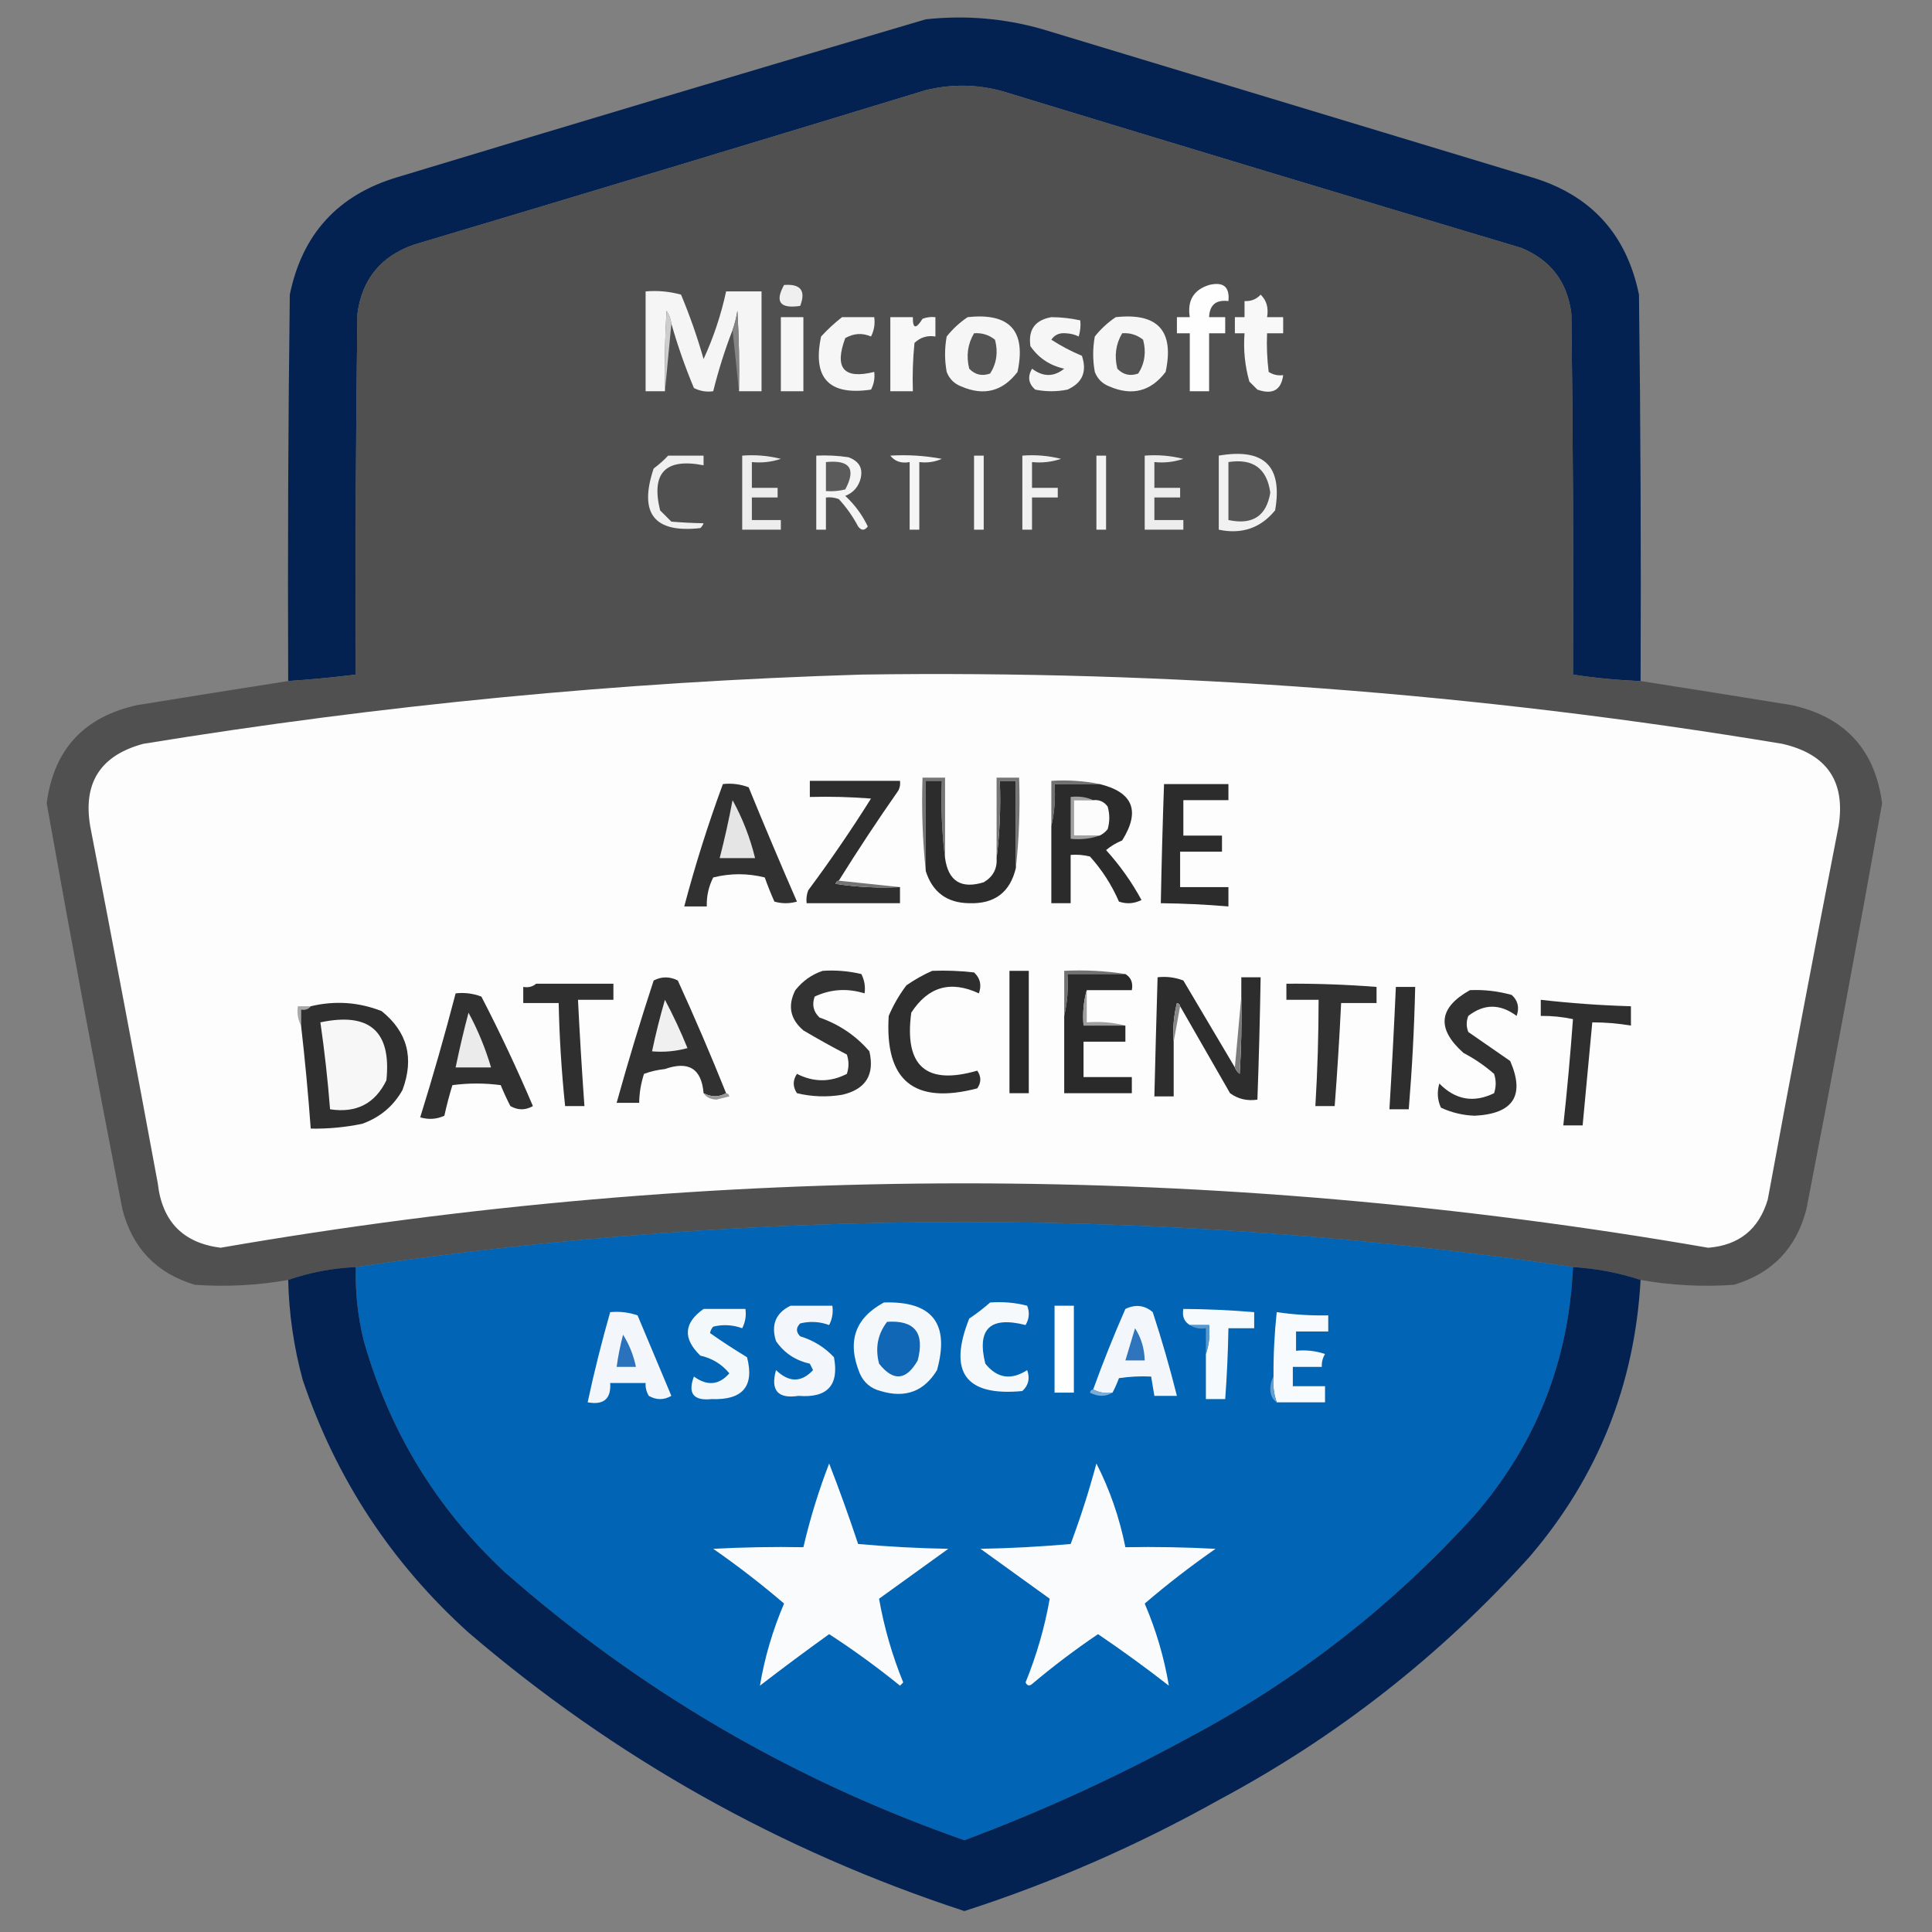 <?xml version="1.0" encoding="UTF-8"?>
<!DOCTYPE svg PUBLIC "-//W3C//DTD SVG 1.1//EN" "http://www.w3.org/Graphics/SVG/1.1/DTD/svg11.dtd">
<svg xmlns="http://www.w3.org/2000/svg" version="1.1" width="600px" height="600px" style="shape-rendering:geometricPrecision; text-rendering:geometricPrecision; image-rendering:optimizeQuality; fill-rule:evenodd; clip-rule:evenodd" xmlns:xlink="http://www.w3.org/1999/xlink">
<rect width="100%" height="100%" fill="#808080" stroke="none"/>
<g><path style="opacity:0.98" fill="#002050" d="M 509.5,211.5 C 502.456,211.244 495.456,210.578 488.5,209.5C 488.667,172.165 488.5,134.832 488,97.5C 486.823,87.644 481.656,80.811 472.5,77C 419.438,61.152 366.438,45.152 313.5,29C 304.918,26.196 296.252,25.863 287.5,28C 234.546,44.155 181.546,60.155 128.5,76C 118.231,79.598 112.398,86.765 111,97.5C 110.5,134.832 110.333,172.165 110.5,209.5C 103.523,210.364 96.523,211.031 89.5,211.5C 89.333,171.499 89.5,131.499 90,91.5C 93.87,72.63 105.037,60.463 123.5,55C 178.112,38.463 232.778,22.129 287.5,6C 299.722,4.675 311.722,5.675 323.5,9C 374.167,24.333 424.833,39.667 475.5,55C 493.963,60.463 505.13,72.63 509,91.5C 509.5,131.499 509.667,171.499 509.5,211.5 Z"/></g>
<g><path style="opacity:0.996" fill="#505050" d="M 509.5,211.5 C 525.152,213.951 540.819,216.451 556.5,219C 573.008,222.671 582.341,232.838 584.5,249.5C 576.989,291.554 569.156,333.554 561,375.5C 557.915,387.585 550.415,395.418 538.5,399C 528.768,399.692 519.101,399.192 509.5,397.5C 502.793,395.279 495.793,393.945 488.5,393.5C 362.368,374.855 236.368,374.855 110.5,393.5C 103.19,393.83 96.19,395.163 89.5,397.5C 79.899,399.192 70.232,399.692 60.5,399C 48.586,395.418 41.086,387.585 38,375.5C 29.844,333.554 22.011,291.554 14.5,249.5C 16.659,232.838 25.992,222.671 42.5,219C 58.181,216.451 73.847,213.951 89.5,211.5C 96.523,211.031 103.523,210.364 110.5,209.5C 110.333,172.165 110.5,134.832 111,97.5C 112.398,86.765 118.231,79.598 128.5,76C 181.546,60.155 234.546,44.155 287.5,28C 296.252,25.863 304.918,26.196 313.5,29C 366.438,45.152 419.438,61.152 472.5,77C 481.656,80.811 486.823,87.644 488,97.5C 488.5,134.832 488.667,172.165 488.5,209.5C 495.456,210.578 502.456,211.244 509.5,211.5 Z"/></g>
<g><path style="opacity:1" fill="#efefef" d="M 243.5,88.5 C 248.663,88.107 250.33,90.273 248.5,95C 242.244,95.934 240.577,93.767 243.5,88.5 Z"/></g>
<g><path style="opacity:1" fill="#fefefe" d="M 375.5,88.5 C 379.938,87.425 381.938,89.092 381.5,93.5C 377.651,93.019 375.651,94.686 375.5,98.5C 377.167,98.5 378.833,98.5 380.5,98.5C 380.5,100.167 380.5,101.833 380.5,103.5C 378.833,103.5 377.167,103.5 375.5,103.5C 375.5,109.5 375.5,115.5 375.5,121.5C 373.5,121.5 371.5,121.5 369.5,121.5C 369.5,115.5 369.5,109.5 369.5,103.5C 368.167,103.5 366.833,103.5 365.5,103.5C 365.5,101.833 365.5,100.167 365.5,98.5C 366.833,98.5 368.167,98.5 369.5,98.5C 368.673,93.352 370.673,90.018 375.5,88.5 Z"/></g>
<g><path style="opacity:1" fill="#f5f5f5" d="M 229.5,121.5 C 229.666,113.16 229.5,104.827 229,96.5C 228.685,98.586 228.185,100.586 227.5,102.5C 225.1,108.701 223.1,115.034 221.5,121.5C 219.396,121.799 217.396,121.466 215.5,120.5C 212.765,113.96 210.431,107.294 208.5,100.5C 208.291,99.078 207.791,97.745 207,96.5C 206.5,104.827 206.334,113.16 206.5,121.5C 204.5,121.5 202.5,121.5 200.5,121.5C 200.5,111.167 200.5,100.833 200.5,90.5C 204.226,90.177 207.893,90.511 211.5,91.5C 214.217,97.983 216.551,104.65 218.5,111.5C 221.597,104.791 223.93,97.791 225.5,90.5C 229.167,90.5 232.833,90.5 236.5,90.5C 236.5,100.833 236.5,111.167 236.5,121.5C 234.167,121.5 231.833,121.5 229.5,121.5 Z"/></g>
<g><path style="opacity:1" fill="#f8f8f8" d="M 391.5,91.5 C 393.344,93.279 394.01,95.612 393.5,98.5C 395.167,98.5 396.833,98.5 398.5,98.5C 398.5,100.167 398.5,101.833 398.5,103.5C 396.833,103.5 395.167,103.5 393.5,103.5C 393.334,107.514 393.501,111.514 394,115.5C 395.356,116.38 396.856,116.714 398.5,116.5C 397.896,121.152 395.23,122.652 390.5,121C 389.667,120.167 388.833,119.333 388,118.5C 386.612,113.628 386.112,108.628 386.5,103.5C 385.5,103.5 384.5,103.5 383.5,103.5C 383.5,101.833 383.5,100.167 383.5,98.5C 384.5,98.5 385.5,98.5 386.5,98.5C 386.5,96.833 386.5,95.167 386.5,93.5C 388.553,93.598 390.22,92.931 391.5,91.5 Z"/></g>
<g><path style="opacity:1" fill="#f6f6f6" d="M 242.5,98.5 C 244.833,98.5 247.167,98.5 249.5,98.5C 249.5,106.167 249.5,113.833 249.5,121.5C 247.167,121.5 244.833,121.5 242.5,121.5C 242.5,113.833 242.5,106.167 242.5,98.5 Z"/></g>
<g><path style="opacity:1" fill="#f6f6f6" d="M 261.5,98.5 C 264.833,98.5 268.167,98.5 271.5,98.5C 271.799,100.604 271.466,102.604 270.5,104.5C 267.8,103.333 265.133,103.5 262.5,105C 259.032,114.357 262.032,117.857 271.5,115.5C 271.739,117.467 271.406,119.301 270.5,121C 257.421,122.921 252.254,117.421 255,104.5C 257.063,102.266 259.229,100.266 261.5,98.5 Z"/></g>
<g><path style="opacity:1" fill="#f8f8f8" d="M 276.5,98.5 C 278.833,98.5 281.167,98.5 283.5,98.5C 283.443,102.133 284.443,102.3 286.5,99C 287.793,98.51 289.127,98.343 290.5,98.5C 290.5,100.5 290.5,102.5 290.5,104.5C 287.956,104.104 285.789,104.771 284,106.5C 283.501,111.489 283.334,116.489 283.5,121.5C 281.167,121.5 278.833,121.5 276.5,121.5C 276.5,113.833 276.5,106.167 276.5,98.5 Z"/></g>
<g><path style="opacity:1" fill="#f6f6f6" d="M 300.5,98.5 C 313.57,97.067 318.737,102.734 316,115.5C 311.392,121.56 305.559,123.06 298.5,120C 296.333,119.167 294.833,117.667 294,115.5C 293.333,111.833 293.333,108.167 294,104.5C 295.872,102.153 298.039,100.153 300.5,98.5 Z"/></g>
<g><path style="opacity:1" fill="#f6f6f6" d="M 326.5,98.5 C 329.545,98.508 332.545,98.841 335.5,99.5C 335.66,101.199 335.494,102.866 335,104.5C 333.769,103.892 332.436,103.559 331,103.5C 329.027,103.309 327.527,103.976 326.5,105.5C 329.515,107.45 332.681,109.116 336,110.5C 337.643,115.428 336.143,118.928 331.5,121C 328.167,121.667 324.833,121.667 321.5,121C 319.396,119.164 319.062,116.998 320.5,114.5C 323.947,117.1 327.28,117.1 330.5,114.5C 326.027,113.511 322.527,111.177 320,107.5C 319.276,102.393 321.443,99.393 326.5,98.5 Z"/></g>
<g><path style="opacity:1" fill="#f6f6f6" d="M 346.5,98.5 C 359.57,97.067 364.737,102.734 362,115.5C 357.392,121.56 351.559,123.06 344.5,120C 342.333,119.167 340.833,117.667 340,115.5C 339.333,111.833 339.333,108.167 340,104.5C 341.872,102.153 344.039,100.153 346.5,98.5 Z"/></g>
<g><path style="opacity:1" fill="#848484" d="M 229.5,121.5 C 228.833,115.167 228.167,108.833 227.5,102.5C 228.185,100.586 228.685,98.586 229,96.5C 229.5,104.827 229.666,113.16 229.5,121.5 Z"/></g>
<g><path style="opacity:1" fill="#cdcdcd" d="M 208.5,100.5 C 207.833,107.5 207.167,114.5 206.5,121.5C 206.334,113.16 206.5,104.827 207,96.5C 207.791,97.745 208.291,99.078 208.5,100.5 Z"/></g>
<g><path style="opacity:1" fill="#535353" d="M 302.5,103.5 C 304.936,103.317 307.103,103.984 309,105.5C 310.023,109.317 309.523,112.817 307.5,116C 304.975,116.896 302.808,116.396 301,114.5C 300.013,110.525 300.513,106.859 302.5,103.5 Z"/></g>
<g><path style="opacity:1" fill="#535353" d="M 348.5,103.5 C 350.936,103.317 353.103,103.984 355,105.5C 356.023,109.317 355.523,112.817 353.5,116C 350.975,116.896 348.808,116.396 347,114.5C 346.013,110.525 346.513,106.859 348.5,103.5 Z"/></g>
<g><path style="opacity:1" fill="#f0f0f0" d="M 207.5,141.5 C 211.167,141.5 214.833,141.5 218.5,141.5C 218.5,142.5 218.5,143.5 218.5,144.5C 206.65,142.182 202.15,146.849 205,158.5C 206.167,159.667 207.333,160.833 208.5,162C 212.002,162.282 215.335,162.449 218.5,162.5C 218.291,163.086 217.957,163.586 217.5,164C 203.151,165.631 198.317,159.465 203,145.5C 204.667,144.267 206.167,142.933 207.5,141.5 Z"/></g>
<g><path style="opacity:1" fill="#ededed" d="M 230.5,141.5 C 234.555,141.176 238.555,141.509 242.5,142.5C 239.572,143.484 236.572,143.817 233.5,143.5C 233.5,146.167 233.5,148.833 233.5,151.5C 236.167,151.5 238.833,151.5 241.5,151.5C 241.5,152.5 241.5,153.5 241.5,154.5C 238.833,154.5 236.167,154.5 233.5,154.5C 233.5,156.833 233.5,159.167 233.5,161.5C 236.5,161.5 239.5,161.5 242.5,161.5C 242.5,162.5 242.5,163.5 242.5,164.5C 238.5,164.5 234.5,164.5 230.5,164.5C 230.5,156.833 230.5,149.167 230.5,141.5 Z"/></g>
<g><path style="opacity:1" fill="#f4f4f4" d="M 253.5,141.5 C 256.85,141.335 260.183,141.502 263.5,142C 267.104,143.334 268.271,145.834 267,149.5C 266.167,151.667 264.667,153.167 262.5,154C 265.444,156.722 267.777,159.889 269.5,163.5C 268.5,164.833 267.5,164.833 266.5,163.5C 264.869,160.404 262.869,157.57 260.5,155C 259.207,154.51 257.873,154.343 256.5,154.5C 256.5,157.833 256.5,161.167 256.5,164.5C 255.5,164.5 254.5,164.5 253.5,164.5C 253.5,156.833 253.5,149.167 253.5,141.5 Z"/></g>
<g><path style="opacity:1" fill="#f5f5f5" d="M 276.5,141.5 C 281.875,141.172 287.208,141.505 292.5,142.5C 290.257,143.474 287.924,143.808 285.5,143.5C 285.5,150.5 285.5,157.5 285.5,164.5C 284.5,164.5 283.5,164.5 282.5,164.5C 282.5,157.5 282.5,150.5 282.5,143.5C 279.918,143.975 277.918,143.308 276.5,141.5 Z"/></g>
<g><path style="opacity:1" fill="#f3f3f3" d="M 302.5,141.5 C 303.5,141.5 304.5,141.5 305.5,141.5C 305.5,149.167 305.5,156.833 305.5,164.5C 304.5,164.5 303.5,164.5 302.5,164.5C 302.5,156.833 302.5,149.167 302.5,141.5 Z"/></g>
<g><path style="opacity:1" fill="#f0f0f0" d="M 317.5,141.5 C 321.555,141.176 325.555,141.509 329.5,142.5C 326.572,143.484 323.572,143.817 320.5,143.5C 320.5,146.167 320.5,148.833 320.5,151.5C 323.167,151.5 325.833,151.5 328.5,151.5C 328.5,152.5 328.5,153.5 328.5,154.5C 325.833,154.5 323.167,154.5 320.5,154.5C 320.5,157.833 320.5,161.167 320.5,164.5C 319.5,164.5 318.5,164.5 317.5,164.5C 317.5,156.833 317.5,149.167 317.5,141.5 Z"/></g>
<g><path style="opacity:1" fill="#f3f3f3" d="M 340.5,141.5 C 341.5,141.5 342.5,141.5 343.5,141.5C 343.5,149.167 343.5,156.833 343.5,164.5C 342.5,164.5 341.5,164.5 340.5,164.5C 340.5,156.833 340.5,149.167 340.5,141.5 Z"/></g>
<g><path style="opacity:1" fill="#ededed" d="M 355.5,141.5 C 359.555,141.176 363.555,141.509 367.5,142.5C 364.572,143.484 361.572,143.817 358.5,143.5C 358.5,146.167 358.5,148.833 358.5,151.5C 361.167,151.5 363.833,151.5 366.5,151.5C 366.5,152.5 366.5,153.5 366.5,154.5C 363.833,154.5 361.167,154.5 358.5,154.5C 358.5,156.833 358.5,159.167 358.5,161.5C 361.5,161.5 364.5,161.5 367.5,161.5C 367.5,162.5 367.5,163.5 367.5,164.5C 363.5,164.5 359.5,164.5 355.5,164.5C 355.5,156.833 355.5,149.167 355.5,141.5 Z"/></g>
<g><path style="opacity:1" fill="#f1f1f1" d="M 378.5,141.5 C 392.564,139.066 398.398,144.732 396,158.5C 391.477,164.008 385.644,166.008 378.5,164.5C 378.5,156.833 378.5,149.167 378.5,141.5 Z"/></g>
<g><path style="opacity:1" fill="#5b5b5b" d="M 256.5,143.5 C 263.94,142.753 265.94,145.587 262.5,152C 260.527,152.495 258.527,152.662 256.5,152.5C 256.5,149.5 256.5,146.5 256.5,143.5 Z"/></g>
<g><path style="opacity:1" fill="#555555" d="M 381.5,143.5 C 389.133,142.313 393.466,145.48 394.5,153C 393.311,160.279 388.978,163.112 381.5,161.5C 381.5,155.5 381.5,149.5 381.5,143.5 Z"/></g>
<g><path style="opacity:1" fill="#fdfdfd" d="M 267.5,209.5 C 363.494,208.095 458.827,215.261 553.5,231C 567.342,234.153 573.175,242.653 571,256.5C 563.45,295.134 556.117,333.801 549,372.5C 546.266,381.734 540.1,386.734 530.5,387.5C 376.498,360.833 222.498,360.833 68.5,387.5C 56.841,386.006 50.341,379.34 49,367.5C 42.162,330.479 35.162,293.479 28,256.5C 25.75,243.069 31.25,234.569 44.5,231C 118.508,218.932 192.841,211.765 267.5,209.5 Z"/></g>
<g><path style="opacity:1" fill="#2e2e2e" d="M 260.5,273.5 C 259.957,273.56 259.624,273.893 259.5,274.5C 266.134,275.497 272.8,275.83 279.5,275.5C 279.5,277.167 279.5,278.833 279.5,280.5C 269.833,280.5 260.167,280.5 250.5,280.5C 250.343,279.127 250.51,277.793 251,276.5C 257.871,267.26 264.371,257.76 270.5,248C 264.175,247.5 257.842,247.334 251.5,247.5C 251.5,245.833 251.5,244.167 251.5,242.5C 260.833,242.5 270.167,242.5 279.5,242.5C 279.649,243.552 279.483,244.552 279,245.5C 272.575,254.69 266.408,264.024 260.5,273.5 Z"/></g>
<g><path style="opacity:1" fill="#767676" d="M 293.5,266.5 C 292.508,258.684 292.174,250.684 292.5,242.5C 290.833,242.5 289.167,242.5 287.5,242.5C 287.5,251.833 287.5,261.167 287.5,270.5C 286.506,261.014 286.173,251.348 286.5,241.5C 288.833,241.5 291.167,241.5 293.5,241.5C 293.5,249.833 293.5,258.167 293.5,266.5 Z"/></g>
<g><path style="opacity:1" fill="#2c2c2c" d="M 293.5,266.5 C 294.5,273.652 298.5,276.152 305.5,274C 308.397,272.285 309.731,269.785 309.5,266.5C 310.492,258.684 310.826,250.684 310.5,242.5C 312.167,242.5 313.833,242.5 315.5,242.5C 315.5,251.5 315.5,260.5 315.5,269.5C 313.725,277.1 308.892,280.766 301,280.5C 294.077,280.407 289.577,277.074 287.5,270.5C 287.5,261.167 287.5,251.833 287.5,242.5C 289.167,242.5 290.833,242.5 292.5,242.5C 292.174,250.684 292.508,258.684 293.5,266.5 Z"/></g>
<g><path style="opacity:1" fill="#767676" d="M 315.5,269.5 C 315.5,260.5 315.5,251.5 315.5,242.5C 313.833,242.5 312.167,242.5 310.5,242.5C 310.826,250.684 310.492,258.684 309.5,266.5C 309.5,258.167 309.5,249.833 309.5,241.5C 311.833,241.5 314.167,241.5 316.5,241.5C 316.827,251.015 316.494,260.348 315.5,269.5 Z"/></g>
<g><path style="opacity:1" fill="#313131" d="M 224.5,243.5 C 227.247,243.187 229.914,243.52 232.5,244.5C 237.371,256.406 242.371,268.239 247.5,280C 245.167,280.667 242.833,280.667 240.5,280C 239.407,277.557 238.407,275.057 237.5,272.5C 232.167,271.167 226.833,271.167 221.5,272.5C 220.067,275.333 219.4,278.333 219.5,281.5C 217.167,281.5 214.833,281.5 212.5,281.5C 215.911,268.601 219.911,255.934 224.5,243.5 Z"/></g>
<g><path style="opacity:1" fill="#717171" d="M 341.5,243.5 C 336.833,243.5 332.167,243.5 327.5,243.5C 327.818,248.032 327.485,252.366 326.5,256.5C 326.5,251.833 326.5,247.167 326.5,242.5C 331.695,242.179 336.695,242.513 341.5,243.5 Z"/></g>
<g><path style="opacity:1" fill="#2b2b2b" d="M 341.5,243.5 C 351.889,246.036 354.222,251.87 348.5,261C 346.668,261.748 345.001,262.748 343.5,264C 347.781,268.727 351.448,273.894 354.5,279.5C 352.235,280.647 349.902,280.814 347.5,280C 345.248,274.824 342.248,270.157 338.5,266C 336.527,265.505 334.527,265.338 332.5,265.5C 332.5,270.5 332.5,275.5 332.5,280.5C 330.5,280.5 328.5,280.5 326.5,280.5C 326.5,272.5 326.5,264.5 326.5,256.5C 327.485,252.366 327.818,248.032 327.5,243.5C 332.167,243.5 336.833,243.5 341.5,243.5 Z"/></g>
<g><path style="opacity:1" fill="#2c2c2c" d="M 361.5,243.5 C 368.167,243.5 374.833,243.5 381.5,243.5C 381.5,245.167 381.5,246.833 381.5,248.5C 376.833,248.5 372.167,248.5 367.5,248.5C 367.5,252.167 367.5,255.833 367.5,259.5C 371.5,259.5 375.5,259.5 379.5,259.5C 379.5,261.167 379.5,262.833 379.5,264.5C 375.167,264.5 370.833,264.5 366.5,264.5C 366.5,268.167 366.5,271.833 366.5,275.5C 371.5,275.5 376.5,275.5 381.5,275.5C 381.5,277.5 381.5,279.5 381.5,281.5C 374.515,280.911 367.515,280.578 360.5,280.5C 360.734,268.163 361.067,255.83 361.5,243.5 Z"/></g>
<g><path style="opacity:1" fill="#a2a2a2" d="M 339.5,248.5 C 337.5,248.5 335.5,248.5 333.5,248.5C 333.5,252.167 333.5,255.833 333.5,259.5C 336.167,259.5 338.833,259.5 341.5,259.5C 338.713,260.477 335.713,260.81 332.5,260.5C 332.5,256.167 332.5,251.833 332.5,247.5C 335.059,247.198 337.393,247.532 339.5,248.5 Z"/></g>
<g><path style="opacity:1" fill="#fcfcfc" d="M 339.5,248.5 C 341.39,248.297 342.89,248.963 344,250.5C 344.667,252.833 344.667,255.167 344,257.5C 343.292,258.381 342.458,259.047 341.5,259.5C 338.833,259.5 336.167,259.5 333.5,259.5C 333.5,255.833 333.5,252.167 333.5,248.5C 335.5,248.5 337.5,248.5 339.5,248.5 Z"/></g>
<g><path style="opacity:1" fill="#e5e5e5" d="M 227.5,248.5 C 230.587,254.076 232.921,260.076 234.5,266.5C 230.833,266.5 227.167,266.5 223.5,266.5C 225.041,260.544 226.374,254.544 227.5,248.5 Z"/></g>
<g><path style="opacity:1" fill="#747474" d="M 260.5,273.5 C 266.833,274.167 273.167,274.833 279.5,275.5C 272.8,275.83 266.134,275.497 259.5,274.5C 259.624,273.893 259.957,273.56 260.5,273.5 Z"/></g>
<g><path style="opacity:1" fill="#2e2e2e" d="M 289.5,301.5 C 293.846,301.334 298.179,301.501 302.5,302C 304.418,303.77 304.918,305.937 304,308.5C 295.235,304.407 288.235,306.407 283,314.5C 280.776,331.113 287.609,337.113 303.5,332.5C 304.76,334.353 304.76,336.186 303.5,338C 283.888,343.122 274.721,335.622 276,315.5C 277.455,312.088 279.288,308.921 281.5,306C 284.099,304.205 286.766,302.705 289.5,301.5 Z"/></g>
<g><path style="opacity:1" fill="#323232" d="M 255.5,301.5 C 259.571,301.234 263.571,301.567 267.5,302.5C 268.466,304.396 268.799,306.396 268.5,308.5C 263.146,306.839 257.979,307.172 253,309.5C 252.104,312.025 252.604,314.192 254.5,316C 260.656,318.152 265.823,321.652 270,326.5C 271.683,333.821 268.85,338.321 261.5,340C 256.778,340.777 252.111,340.61 247.5,339.5C 246.167,337.5 246.167,335.5 247.5,333.5C 252.699,336.139 257.866,336.139 263,333.5C 263.667,331.5 263.667,329.5 263,327.5C 258.451,325.141 253.951,322.641 249.5,320C 245.387,316.491 244.554,312.324 247,307.5C 249.322,304.605 252.155,302.605 255.5,301.5 Z"/></g>
<g><path style="opacity:1" fill="#292929" d="M 313.5,301.5 C 315.5,301.5 317.5,301.5 319.5,301.5C 319.5,314.167 319.5,326.833 319.5,339.5C 317.5,339.5 315.5,339.5 313.5,339.5C 313.5,326.833 313.5,314.167 313.5,301.5 Z"/></g>
<g><path style="opacity:1" fill="#727272" d="M 349.5,302.5 C 343.5,302.5 337.5,302.5 331.5,302.5C 331.818,307.032 331.485,311.366 330.5,315.5C 330.5,310.833 330.5,306.167 330.5,301.5C 337.022,301.177 343.355,301.51 349.5,302.5 Z"/></g>
<g><path style="opacity:1" fill="#2a2a2a" d="M 349.5,302.5 C 351.256,303.552 351.923,305.219 351.5,307.5C 346.833,307.5 342.167,307.5 337.5,307.5C 336.518,310.962 336.185,314.629 336.5,318.5C 340.833,318.5 345.167,318.5 349.5,318.5C 349.5,320.167 349.5,321.833 349.5,323.5C 345.167,323.5 340.833,323.5 336.5,323.5C 336.5,327.167 336.5,330.833 336.5,334.5C 341.5,334.5 346.5,334.5 351.5,334.5C 351.5,336.167 351.5,337.833 351.5,339.5C 344.5,339.5 337.5,339.5 330.5,339.5C 330.5,331.5 330.5,323.5 330.5,315.5C 331.485,311.366 331.818,307.032 331.5,302.5C 337.5,302.5 343.5,302.5 349.5,302.5 Z"/></g>
<g><path style="opacity:1" fill="#2d2d2d" d="M 383.5,331.5 C 383.783,332.289 384.283,332.956 385,333.5C 385.5,325.507 385.666,317.507 385.5,309.5C 385.5,307.5 385.5,305.5 385.5,303.5C 387.5,303.5 389.5,303.5 391.5,303.5C 391.293,316.171 390.96,328.837 390.5,341.5C 387.315,341.98 384.481,341.314 382,339.5C 376.81,330.445 371.643,321.445 366.5,312.5C 366.44,311.957 366.107,311.624 365.5,311.5C 364.509,315.445 364.176,319.445 364.5,323.5C 364.5,329.167 364.5,334.833 364.5,340.5C 362.5,340.5 360.5,340.5 358.5,340.5C 358.798,328.165 359.132,315.832 359.5,303.5C 362.247,303.187 364.914,303.52 367.5,304.5C 372.861,313.517 378.194,322.517 383.5,331.5 Z"/></g>
<g><path style="opacity:1" fill="#313131" d="M 225.5,339.5 C 223.274,340.756 220.941,340.756 218.5,339.5C 217.877,331.893 213.877,329.393 206.5,332C 204.236,332.236 202.069,332.736 200,333.5C 199.047,336.432 198.547,339.432 198.5,342.5C 196.167,342.5 193.833,342.5 191.5,342.5C 195.037,329.756 198.87,317.089 203,304.5C 205.466,303.223 207.966,303.223 210.5,304.5C 215.788,316.072 220.788,327.739 225.5,339.5 Z"/></g>
<g><path style="opacity:1" fill="#2f2f2f" d="M 166.5,305.5 C 174.5,305.5 182.5,305.5 190.5,305.5C 190.5,307.167 190.5,308.833 190.5,310.5C 186.833,310.5 183.167,310.5 179.5,310.5C 180.042,321.509 180.709,332.509 181.5,343.5C 179.5,343.5 177.5,343.5 175.5,343.5C 174.392,332.864 173.725,322.198 173.5,311.5C 169.833,311.5 166.167,311.5 162.5,311.5C 162.5,309.833 162.5,308.167 162.5,306.5C 164.099,306.768 165.432,306.434 166.5,305.5 Z"/></g>
<g><path style="opacity:1" fill="#313131" d="M 399.5,305.5 C 408.852,305.434 418.185,305.768 427.5,306.5C 427.5,308.167 427.5,309.833 427.5,311.5C 423.833,311.5 420.167,311.5 416.5,311.5C 415.981,322.181 415.314,332.847 414.5,343.5C 412.5,343.5 410.5,343.5 408.5,343.5C 409.166,332.513 409.499,321.513 409.5,310.5C 406.167,310.5 402.833,310.5 399.5,310.5C 399.5,308.833 399.5,307.167 399.5,305.5 Z"/></g>
<g><path style="opacity:1" fill="#2e2e2e" d="M 433.5,306.5 C 435.5,306.5 437.5,306.5 439.5,306.5C 439.213,319.189 438.546,331.855 437.5,344.5C 435.5,344.5 433.5,344.5 431.5,344.5C 432.262,331.839 432.928,319.172 433.5,306.5 Z"/></g>
<g><path style="opacity:1" fill="#303030" d="M 141.5,308.5 C 144.247,308.187 146.914,308.52 149.5,309.5C 155.239,320.594 160.573,331.927 165.5,343.5C 163.167,344.833 160.833,344.833 158.5,343.5C 157.399,341.358 156.399,339.192 155.5,337C 150.5,336.333 145.5,336.333 140.5,337C 139.545,340.099 138.711,343.266 138,346.5C 135.599,347.602 133.099,347.769 130.5,347C 134.461,334.279 138.128,321.445 141.5,308.5 Z"/></g>
<g><path style="opacity:1" fill="#313131" d="M 456.5,307.5 C 460.915,307.305 465.249,307.805 469.5,309C 471.418,310.77 471.918,312.937 471,315.5C 465.896,311.691 460.896,311.691 456,315.5C 455.333,317.167 455.333,318.833 456,320.5C 460.333,323.5 464.667,326.5 469,329.5C 473.659,340.217 469.992,345.884 458,346.5C 454.323,346.372 450.823,345.539 447.5,344C 446.398,341.599 446.231,339.099 447,336.5C 452.002,341.594 457.669,342.594 464,339.5C 464.667,337.5 464.667,335.5 464,333.5C 461.094,330.963 457.927,328.796 454.5,327C 446.063,319.471 446.73,312.971 456.5,307.5 Z"/></g>
<g><path style="opacity:1" fill="#2f2f2f" d="M 478.5,310.5 C 487.802,311.563 497.136,312.23 506.5,312.5C 506.5,314.5 506.5,316.5 506.5,318.5C 502.534,317.838 498.534,317.505 494.5,317.5C 493.5,328.164 492.5,338.831 491.5,349.5C 489.5,349.5 487.5,349.5 485.5,349.5C 486.698,338.521 487.698,327.521 488.5,316.5C 485.214,315.793 481.881,315.46 478.5,315.5C 478.5,313.833 478.5,312.167 478.5,310.5 Z"/></g>
<g><path style="opacity:1" fill="#a8a8a8" d="M 96.5,312.5 C 95.791,313.404 94.791,313.737 93.5,313.5C 93.5,315.167 93.5,316.833 93.5,318.5C 92.539,316.735 92.205,314.735 92.5,312.5C 93.833,312.5 95.167,312.5 96.5,312.5 Z"/></g>
<g><path style="opacity:1" fill="#2f2f2f" d="M 93.5,318.5 C 93.5,316.833 93.5,315.167 93.5,313.5C 94.791,313.737 95.791,313.404 96.5,312.5C 104.033,310.703 111.366,311.203 118.5,314C 126.519,320.439 128.686,328.606 125,338.5C 122.199,343.503 118.032,347.003 112.5,349C 107.22,350.095 101.887,350.595 96.5,350.5C 95.719,339.814 94.719,329.147 93.5,318.5 Z"/></g>
<g><path style="opacity:1" fill="#f0f0f0" d="M 206.5,310.5 C 209.058,315.289 211.392,320.289 213.5,325.5C 209.893,326.489 206.226,326.823 202.5,326.5C 203.629,321.112 204.963,315.779 206.5,310.5 Z"/></g>
<g><path style="opacity:1" fill="#ebebeb" d="M 145.5,314.5 C 148.403,319.86 150.736,325.527 152.5,331.5C 148.833,331.5 145.167,331.5 141.5,331.5C 142.677,325.793 144.01,320.126 145.5,314.5 Z"/></g>
<g><path style="opacity:1" fill="#888888" d="M 366.5,312.5 C 365.833,316.167 365.167,319.833 364.5,323.5C 364.176,319.445 364.509,315.445 365.5,311.5C 366.107,311.624 366.44,311.957 366.5,312.5 Z"/></g>
<g><path style="opacity:1" fill="#f7f7f7" d="M 99.5,317.5 C 114.759,314.27 121.593,320.27 120,335.5C 116.483,342.743 110.65,345.743 102.5,344.5C 101.8,335.464 100.8,326.464 99.5,317.5 Z"/></g>
<g><path style="opacity:1" fill="#9e9e9e" d="M 337.5,307.5 C 337.5,310.833 337.5,314.167 337.5,317.5C 341.702,317.183 345.702,317.517 349.5,318.5C 345.167,318.5 340.833,318.5 336.5,318.5C 336.185,314.629 336.518,310.962 337.5,307.5 Z"/></g>
<g><path style="opacity:1" fill="#7c7c7c" d="M 385.5,309.5 C 385.666,317.507 385.5,325.507 385,333.5C 384.283,332.956 383.783,332.289 383.5,331.5C 384.167,324.167 384.833,316.833 385.5,309.5 Z"/></g>
<g><path style="opacity:1" fill="#999999" d="M 218.5,339.5 C 220.941,340.756 223.274,340.756 225.5,339.5C 226.043,339.56 226.376,339.893 226.5,340.5C 225.167,340.833 223.833,341.167 222.5,341.5C 220.667,341.415 219.334,340.748 218.5,339.5 Z"/></g>
<g><path style="opacity:1" fill="#0264b4" d="M 488.5,393.5 C 487.184,422.781 477.017,448.447 458,470.5C 432.218,498.956 402.385,522.123 368.5,540C 346.241,552.13 323.241,562.63 299.5,571.5C 246.154,552.847 198.488,525.013 156.5,488C 135.415,468.232 120.915,444.399 113,416.5C 111.121,408.949 110.287,401.282 110.5,393.5C 236.368,374.855 362.368,374.855 488.5,393.5 Z"/></g>
<g><path style="opacity:0.975" fill="#002050" d="M 110.5,393.5 C 110.287,401.282 111.121,408.949 113,416.5C 120.915,444.399 135.415,468.232 156.5,488C 198.488,525.013 246.154,552.847 299.5,571.5C 323.241,562.63 346.241,552.13 368.5,540C 402.385,522.123 432.218,498.956 458,470.5C 477.017,448.447 487.184,422.781 488.5,393.5C 495.793,393.945 502.793,395.279 509.5,397.5C 507.676,430.134 496.176,458.801 475,483.5C 447.181,514.33 415.014,539.497 378.5,559C 353.26,573.131 326.927,584.631 299.5,593.5C 242.228,574.711 190.894,545.877 145.5,507C 121.497,485.328 104.33,459.161 94,428.5C 91.24,418.345 89.74,408.012 89.5,397.5C 96.19,395.163 103.19,393.83 110.5,393.5 Z"/></g>
<g><path style="opacity:1" fill="#f4f8fb" d="M 274.5,404.5 C 289.509,404.01 295.009,411.01 291,425.5C 286.983,432.138 281.15,434.304 273.5,432C 270.417,431.214 268.251,429.381 267,426.5C 262.987,416.69 265.487,409.357 274.5,404.5 Z"/></g>
<g><path style="opacity:1" fill="#f5f9fc" d="M 307.5,404.5 C 311.437,404.207 315.27,404.54 319,405.5C 319.808,407.579 319.641,409.579 318.5,411.5C 307.476,408.693 303.309,412.693 306,423.5C 309.669,428.055 314.002,428.722 319,425.5C 319.918,428.063 319.418,430.23 317.5,432C 299.867,433.68 294.367,426.18 301,409.5C 303.326,407.934 305.492,406.268 307.5,404.5 Z"/></g>
<g><path style="opacity:1" fill="#f3f7fb" d="M 245.5,405.5 C 249.833,405.5 254.167,405.5 258.5,405.5C 258.799,407.604 258.466,409.604 257.5,411.5C 254.562,410.425 251.562,410.259 248.5,411C 247.167,412.333 247.167,413.667 248.5,415C 252.607,416.25 256.107,418.417 259,421.5C 260.634,430.203 256.967,434.203 248,433.5C 241.558,434.478 239.224,431.811 241,425.5C 245.038,429.391 248.872,429.391 252.5,425.5C 252.167,424.833 251.833,424.167 251.5,423.5C 247.021,422.502 243.521,420.169 241,416.5C 239.393,411.438 240.893,407.772 245.5,405.5 Z"/></g>
<g><path style="opacity:1" fill="#fefffe" d="M 327.5,405.5 C 329.5,405.5 331.5,405.5 333.5,405.5C 333.5,414.5 333.5,423.5 333.5,432.5C 331.5,432.5 329.5,432.5 327.5,432.5C 327.5,423.5 327.5,414.5 327.5,405.5 Z"/></g>
<g><path style="opacity:1" fill="#f3f8fb" d="M 218.5,406.5 C 222.833,406.5 227.167,406.5 231.5,406.5C 231.799,408.604 231.466,410.604 230.5,412.5C 227.562,411.425 224.562,411.259 221.5,412C 220.978,412.561 220.645,413.228 220.5,414C 224.219,416.614 228.052,419.114 232,421.5C 234.334,430.52 230.667,434.854 221,434.5C 215.37,435.087 213.537,432.754 215.5,427.5C 219.639,430.499 223.306,430.166 226.5,426.5C 224.172,423.665 221.172,421.831 217.5,421C 212.003,415.683 212.336,410.85 218.5,406.5 Z"/></g>
<g><path style="opacity:1" fill="#f3f7fb" d="M 345.5,432.5 C 343.265,432.795 341.265,432.461 339.5,431.5C 342.544,423.075 345.877,414.742 349.5,406.5C 352.645,405.005 355.478,405.338 358,407.5C 360.813,416.103 363.313,424.77 365.5,433.5C 363.167,433.5 360.833,433.5 358.5,433.5C 358.167,431.5 357.833,429.5 357.5,427.5C 354.15,427.335 350.817,427.502 347.5,428C 346.901,429.622 346.234,431.122 345.5,432.5 Z"/></g>
<g><path style="opacity:1" fill="#f7fafc" d="M 374.5,420.5 C 375.477,417.713 375.81,414.713 375.5,411.5C 373.5,411.5 371.5,411.5 369.5,411.5C 367.744,410.448 367.077,408.781 367.5,406.5C 374.849,406.549 382.183,406.882 389.5,407.5C 389.5,409.167 389.5,410.833 389.5,412.5C 386.833,412.5 384.167,412.5 381.5,412.5C 381.371,419.845 381.038,427.178 380.5,434.5C 378.5,434.5 376.5,434.5 374.5,434.5C 374.5,429.833 374.5,425.167 374.5,420.5 Z"/></g>
<g><path style="opacity:1" fill="#f3f7fb" d="M 189.5,407.5 C 192.448,407.223 195.281,407.556 198,408.5C 201.5,416.833 205,425.167 208.5,433.5C 206.167,434.833 203.833,434.833 201.5,433.5C 200.754,432.264 200.421,430.93 200.5,429.5C 196.833,429.5 193.167,429.5 189.5,429.5C 189.828,434.418 187.495,436.418 182.5,435.5C 184.517,426.097 186.851,416.764 189.5,407.5 Z"/></g>
<g><path style="opacity:1" fill="#f8fbfd" d="M 396.5,435.5 C 395.612,432.946 395.279,430.279 395.5,427.5C 395.454,420.809 395.788,414.143 396.5,407.5C 401.797,408.275 407.13,408.608 412.5,408.5C 412.5,410.167 412.5,411.833 412.5,413.5C 409.167,413.5 405.833,413.5 402.5,413.5C 402.5,415.5 402.5,417.5 402.5,419.5C 405.572,419.183 408.572,419.516 411.5,420.5C 410.754,421.736 410.421,423.07 410.5,424.5C 407.5,424.5 404.5,424.5 401.5,424.5C 401.5,426.5 401.5,428.5 401.5,430.5C 404.833,430.5 408.167,430.5 411.5,430.5C 411.5,432.167 411.5,433.833 411.5,435.5C 406.5,435.5 401.5,435.5 396.5,435.5 Z"/></g>
<g><path style="opacity:1" fill="#1067b6" d="M 275.5,410.5 C 284.077,409.935 287.244,413.935 285,422.5C 281.421,428.753 277.421,429.086 273,423.5C 271.743,418.617 272.576,414.284 275.5,410.5 Z"/></g>
<g><path style="opacity:1" fill="#5998ce" d="M 369.5,411.5 C 371.5,411.5 373.5,411.5 375.5,411.5C 375.81,414.713 375.477,417.713 374.5,420.5C 374.5,417.833 374.5,415.167 374.5,412.5C 372.585,412.784 370.919,412.451 369.5,411.5 Z"/></g>
<g><path style="opacity:1" fill="#2e75bd" d="M 352.5,412.5 C 354.41,415.452 355.41,418.786 355.5,422.5C 353.5,422.5 351.5,422.5 349.5,422.5C 350.492,419.177 351.492,415.844 352.5,412.5 Z"/></g>
<g><path style="opacity:1" fill="#2a73bc" d="M 193.5,414.5 C 195.403,417.53 196.737,420.863 197.5,424.5C 195.5,424.5 193.5,424.5 191.5,424.5C 191.959,421.123 192.626,417.789 193.5,414.5 Z"/></g>
<g><path style="opacity:1" fill="#79add8" d="M 339.5,431.5 C 341.265,432.461 343.265,432.795 345.5,432.5C 343.307,433.797 340.973,433.797 338.5,432.5C 338.624,431.893 338.957,431.56 339.5,431.5 Z"/></g>
<g><path style="opacity:1" fill="#659fd1" d="M 395.5,427.5 C 395.279,430.279 395.612,432.946 396.5,435.5C 395.252,434.666 394.585,433.333 394.5,431.5C 394.511,429.955 394.844,428.622 395.5,427.5 Z"/></g>
<g><path style="opacity:1" fill="#f9fbfd" d="M 257.5,454.5 C 260.659,462.632 263.659,470.965 266.5,479.5C 275.816,480.332 285.149,480.832 294.5,481C 287.333,486.167 280.167,491.333 273,496.5C 274.557,505.349 277.057,514.015 280.5,522.5C 280.167,522.833 279.833,523.167 279.5,523.5C 272.447,517.78 265.113,512.447 257.5,507.5C 250.244,512.712 243.077,518.045 236,523.5C 237.459,514.781 239.959,506.281 243.5,498C 236.472,491.976 229.138,486.309 221.5,481C 230.827,480.5 240.161,480.334 249.5,480.5C 251.564,471.643 254.23,462.976 257.5,454.5 Z"/></g>
<g><path style="opacity:1" fill="#f9fbfd" d="M 340.5,454.5 C 344.659,462.638 347.659,471.304 349.5,480.5C 358.839,480.334 368.173,480.5 377.5,481C 369.862,486.309 362.528,491.976 355.5,498C 359.041,506.281 361.541,514.781 363,523.5C 355.844,517.922 348.51,512.589 341,507.5C 333.898,512.302 327.064,517.469 320.5,523C 319.668,523.688 319.002,523.521 318.5,522.5C 321.943,514.015 324.443,505.349 326,496.5C 318.833,491.333 311.667,486.167 304.5,481C 313.851,480.832 323.184,480.332 332.5,479.5C 335.574,471.278 338.241,462.944 340.5,454.5 Z"/></g>
</svg>
